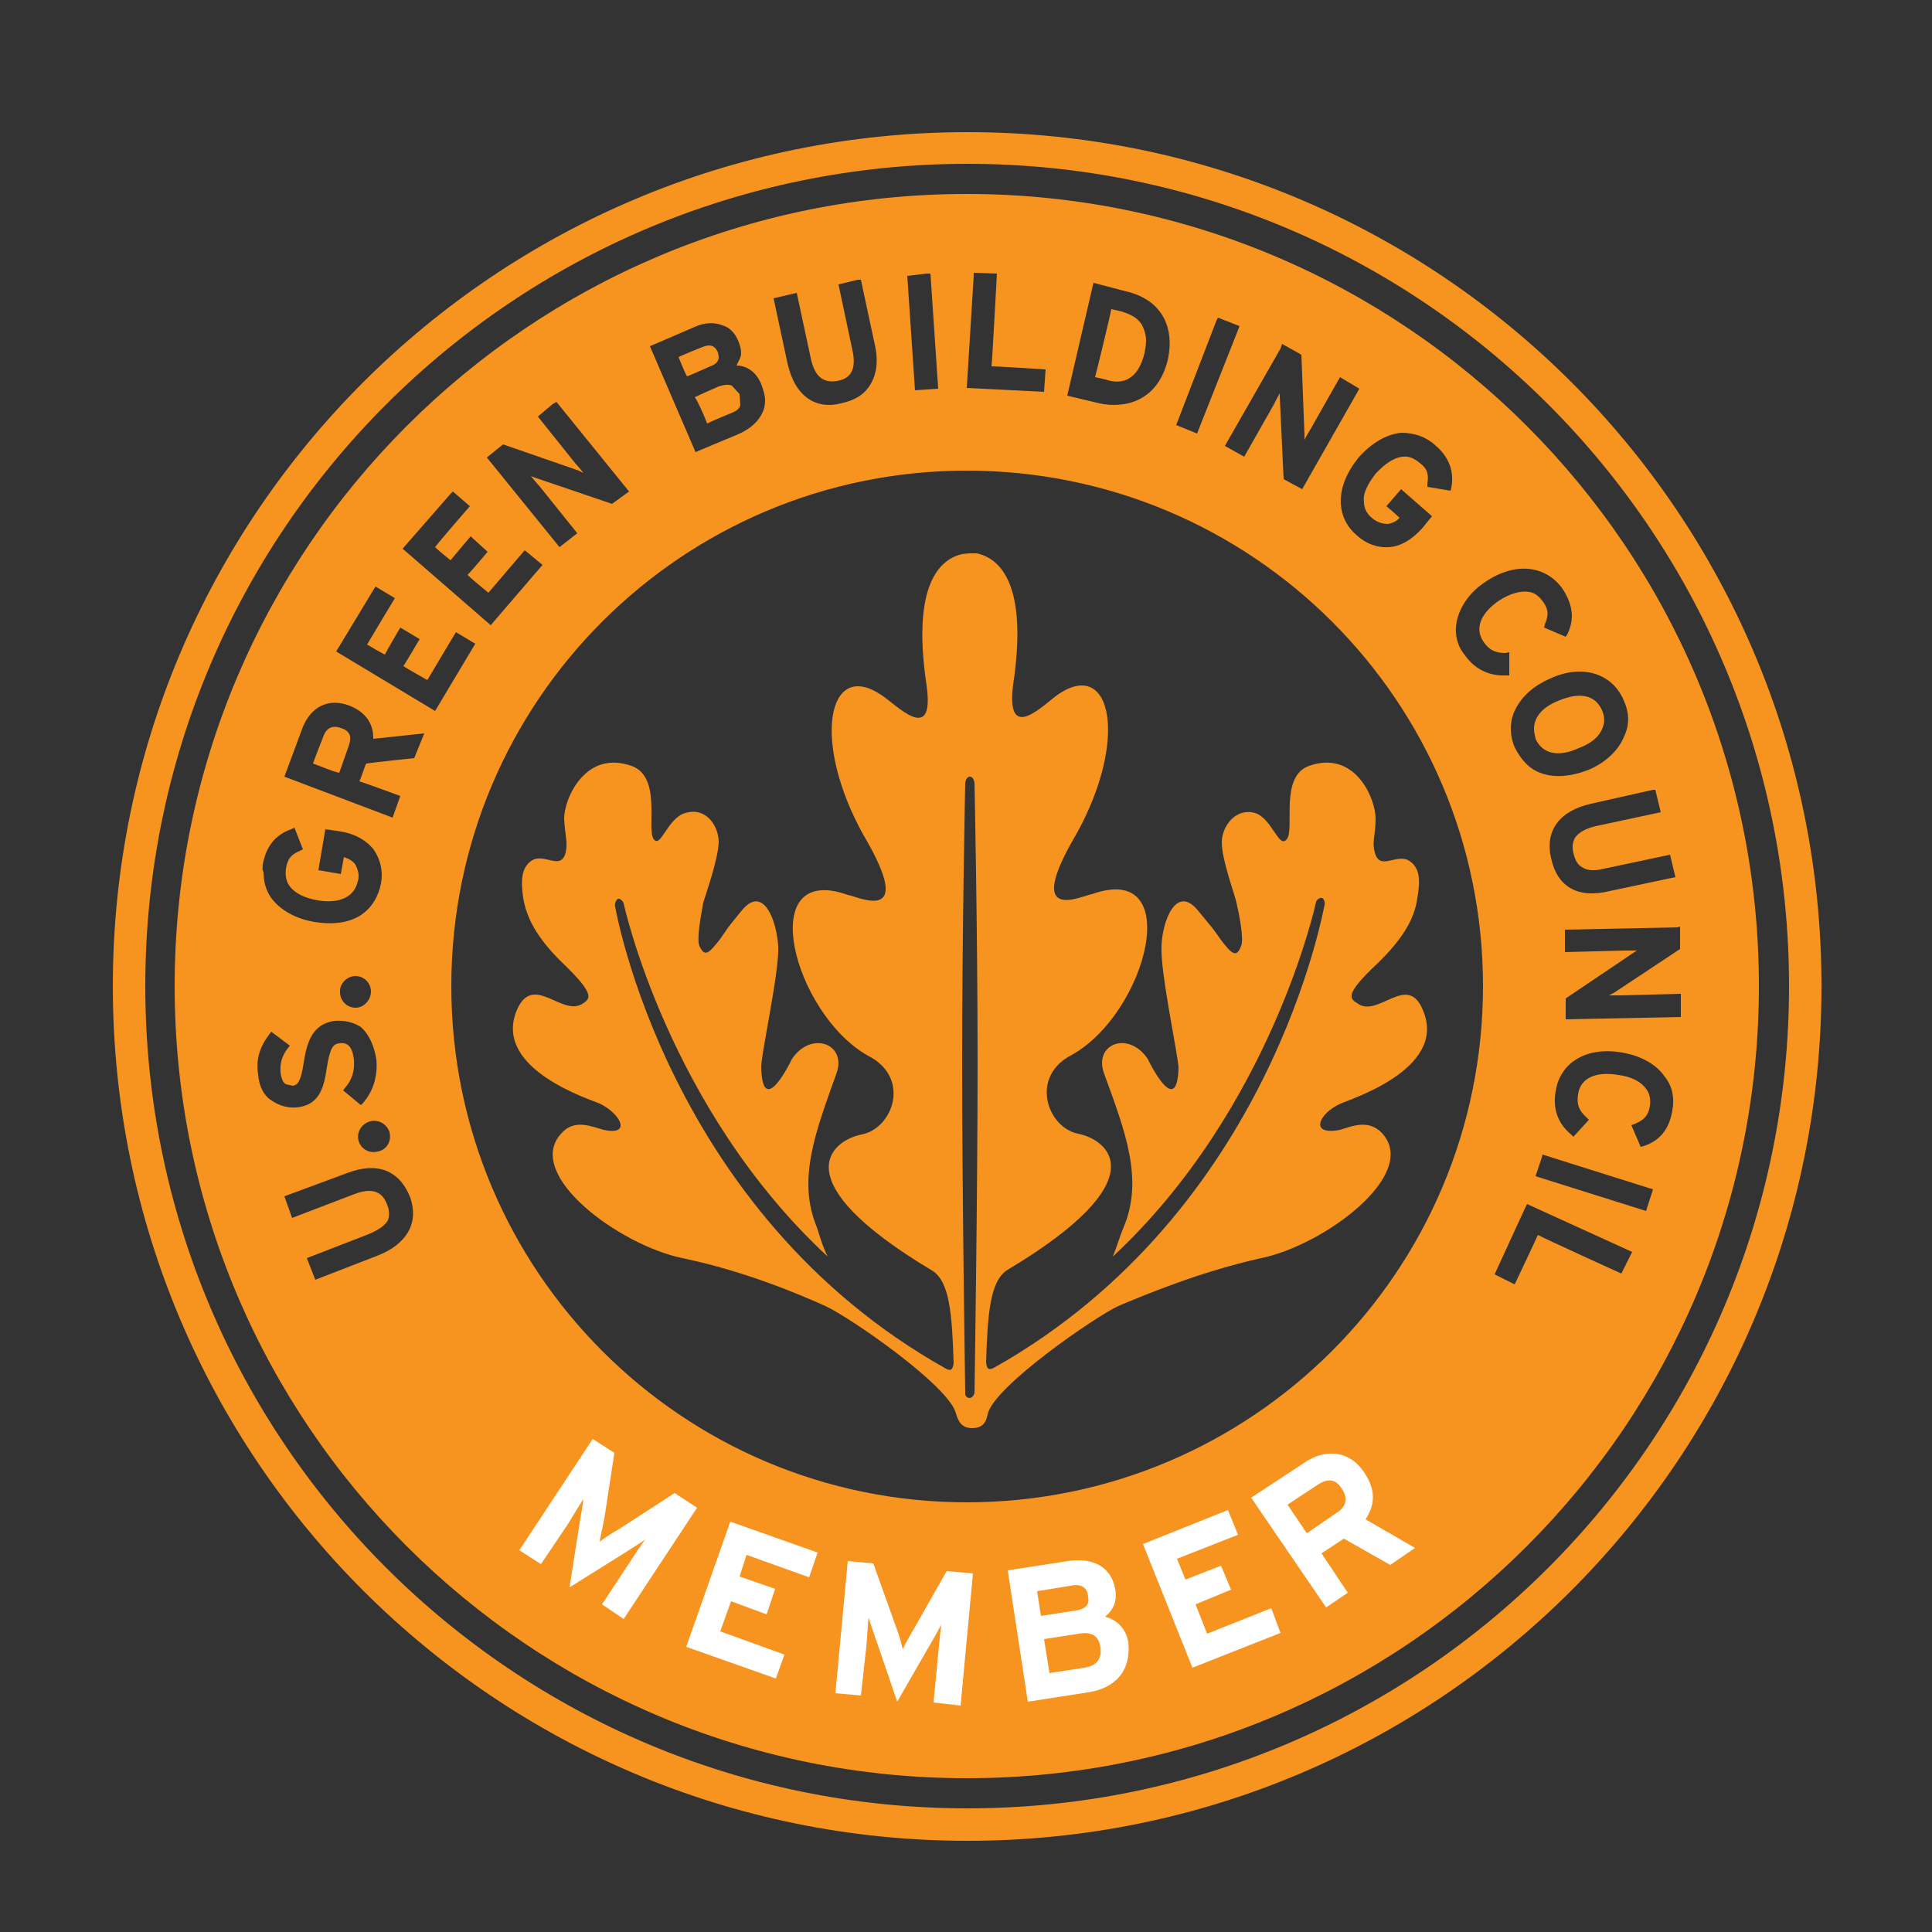 <?xml version="1.0" encoding="utf-8"?>
<!-- Generator: Adobe Illustrator 18.0.0, SVG Export Plug-In . SVG Version: 6.00 Build 0)  -->
<!DOCTYPE svg PUBLIC "-//W3C//DTD SVG 1.1//EN" "http://www.w3.org/Graphics/SVG/1.1/DTD/svg11.dtd">
<svg version="1.1" id="Layer_1" xmlns="http://www.w3.org/2000/svg" xmlns:xlink="http://www.w3.org/1999/xlink" x="0px" y="0px"
	 viewBox="0 0 250 250" enable-background="new 0 0 250 250" xml:space="preserve">
<rect x="0" y="0" width="250" height="250" fill="#333333" stroke="none"/>
<g>
	<path fill="#F79420" d="M91.5,54.8c0.8-0.4,3-1.3,3-1.3c0.8-0.3,1.2-0.6,1.3-1.1l-0.1-1.4l-1-1.1c-0.5-0.2-1-0.1-1.7,0.1
		c0,0-2.5,1.1-3.1,1.4C90.3,51.9,91.3,54.2,91.5,54.8L91.5,54.8z"/>
	<path fill="#F79420" d="M44.1,94.2c-1.1-0.4-1.9,0-2.3,1.2c0,0-1.1,2.8-1.3,3.4c0.6,0.2,2.7,1.1,3.4,1.2c0.2-0.6,1.2-3.4,1.2-3.4
		c0.1-0.3,0.2-0.6,0.2-0.9C45.4,95.1,45.1,94.5,44.1,94.2L44.1,94.2z"/>
	<path fill="#F79420" d="M198.5,94.3c0,0.4,0.1,0.8,0.2,1.3c0.9,2,3,2.4,5.6,1.2c1.6-0.6,2.7-1.5,3.1-2.7c0.3-0.7,0.2-1.5-0.1-2.2
		c-0.9-2-2.9-2.4-5.7-1.2C199.6,91.5,198.5,92.8,198.5,94.3L198.5,94.3z"/>
	<path fill="#F79420" d="M146.2,48.9c0.9-0.6,1.5-1.6,1.9-3.2c0.1-0.5,0.2-1.1,0.2-1.6c0-0.7-0.2-1.4-0.5-2
		c-0.5-0.9-1.4-1.4-2.7-1.8c0,0-0.8-0.2-1.3-0.3c-0.1,0.7-1.9,8.1-2.1,8.8c0.5,0.1,1.3,0.3,1.3,0.3
		C144.2,49.5,145.3,49.5,146.2,48.9L146.2,48.9z"/>
	<path fill="#F79420" d="M93,46.2c0-0.2-0.1-0.5-0.1-0.6c-0.4-0.9-1-1.1-2-0.7c0,0-2.5,1-3.1,1.3c0.2,0.5,0.8,2,1.1,2.5
		c0.8-0.3,3-1.3,3-1.3C92.8,47.1,93,46.6,93,46.2L93,46.2z"/>
	<path fill="#F79420" d="M125.2,234c-58.8,0-106.4-47.6-106.4-106.4c0-58.8,47.6-106.4,106.4-106.4c58.7,0,106.3,47.6,106.3,106.4
		C231.5,186.4,183.9,234,125.2,234L125.2,234z M125.2,17.1c-61.1,0-110.6,49.5-110.6,110.5c0,61.1,49.5,110.6,110.6,110.6
		c61,0,110.5-49.5,110.5-110.6C235.7,66.5,186.2,17.1,125.2,17.1L125.2,17.1z"/>
	<path fill="#F79420" d="M126.1,180.2c0,0-0.1,0.7-0.7,0.7c-0.6-0.1-0.5-0.7-0.5-0.7s-0.4-25.4-0.4-42.7c0-17.4,0.4-36.2,0.4-36.2
		s0.1-0.8,0.6-0.8c0.5,0,0.6,0.8,0.6,0.8s0.4,18.9,0.4,36.2C126.5,154.9,126.1,180.2,126.1,180.2L126.1,180.2z M173.5,142.8
		c1-0.5,13.7-4.4,10.7-11.9c-2-5.3-5.9,1-8.6-1.1c-1-0.6-1.5-1.2,2.4-4.9c3.9-3.7,5.1-6.4,5.4-8.7c0.4-2.2,0.4-4-1.2-4.9
		c-1.6-0.8-3.7,1.4-4.3-1c-0.4-1.4,0.1-2.1,0.1-4.4c0-2.5-2.6-8.9-8.6-6.8c-3.9,1.4-1.8,8.2-2.9,9.5c-1,1.3-1.9-2.7-4.1-3.4
		c-2.5-0.7-4.3,1.7-4.3,3.8c0,2.2,1.5,6.2,1.9,7.8c0.3,1.3,1,4.7,0.6,5.6c-0.6,1.6-1.2,1.1-2.7-0.9c-1.2-1.7-0.6-0.9-2.9-3.7
		c-2.8-3.4-4.6,1.4-4.7,4.6c-0.2,3.3,2.2,14.4,2.2,15.8c-0.2,6.7-3.9-1-4-1.2c-2.5-3.7-7.1-1.9-5.6,2c2.7,7.4,5.1,13.6,2.5,19.8
		c-0.4,0.9-0.8,2.3-1.4,3.8c20.6-19.2,26.3-45.9,26.3-45.9c0.1-0.3,0.5-0.6,0.8-0.5c0.2,0.1,0.4,0.6,0.3,0.9
		c-0.1,0.1-6.7,39.6-42.8,59.9c-0.8,0.4-0.9,0-1-0.7c0.2-6.3,0.5-10.6,2.8-12c19.4-11.6,13.1-16.8,9.1-17.6c-4-0.8-6.3-7.4-0.8-10.2
		c9.8-5.5,14.7-25.1,2.6-20.8c-1.1,0.1-9.1,4.2-2-7.8c6.7-12.1,4.6-22.7-2.3-18.1c-1.8,1.2-6.9,6.7-5.9-1.2c1.8-12-1.1-16.2-4.7-17
		c0,0-0.4,0-0.6,0h-0.3v0c-0.2,0-1,0.1-1,0.1c-3.5,0.8-6.4,5-4.6,17c1.1,7.9-4,2.4-5.9,1.2c-6.9-4.6-9,6-2.3,18.1
		c7.1,12-0.9,7.9-2,7.8c-12.1-4.3-7.1,15.3,2.6,20.8c5.6,2.8,3.3,9.4-0.8,10.2c-4,0.8-10.3,6,9.1,17.6c2.3,1.4,2.6,5.7,2.8,12
		c-0.1,0.7-0.3,1.1-1,0.7c-36.1-20.2-42.8-59.8-42.8-59.8c-0.1-0.3,0.1-0.9,0.4-1c0.2-0.1,0.7,0.4,0.7,0.6c0,0,5.7,26.5,26.4,45.7
		c-0.7-1.4-1.1-2.9-1.4-3.8c-2.6-6.2-0.1-12.5,2.5-19.8c1.5-3.9-3.2-5.7-5.7-2c-0.1,0.2-3.8,7.9-4,1.2c-0.1-1.5,2.4-12.6,2.2-15.8
		c-0.2-3.2-1.9-8-4.7-4.6c-2.3,2.8-1.6,2-2.8,3.7c-1.5,1.9-2,2.4-2.7,0.9c-0.4-1,0.3-4.4,0.5-5.6c0.5-1.6,1.9-5.6,2-7.8
		c0-2.2-1.7-4.6-4.3-3.8c-2.3,0.6-3.2,4.6-4.1,3.4c-1-1.3,1.1-8.1-2.9-9.5c-6-2.1-8.7,4.3-8.7,6.8c0.1,2.3,0.5,3,0.2,4.4
		c-0.6,2.4-2.7,0.1-4.3,1c-1.5,0.9-1.5,2.7-1.2,4.9c0.4,2.3,1.5,5,5.4,8.7c3.8,3.7,3.3,4.3,2.4,4.9c-2.7,2-6.6-4.2-8.7,1.1
		c-2.9,7.5,9.7,11.4,10.8,11.9c2.7,1.3,4.2,4.2,0.5,3.4c-1.5-0.4-3.8-1.5-5.5,0.5c-4.8,5.3,7.5,14.4,15.7,16.1
		c8.2,1.7,15.4,4.8,18.5,6.2c3.1,1.4,16,10.3,16.9,13.9c0.3,1.1,0.8,1.9,2.1,1.9c1.2,0,1.8-0.6,2-1.8c0.8-3.6,13.9-12.6,16.9-14
		c3.1-1.3,10.4-4.4,18.5-6.2c8.2-1.7,20.4-10.8,15.7-16.1c-1.8-2-4.1-0.9-5.5-0.5C169.3,147,170.7,144,173.5,142.8L173.5,142.8z"/>
	<path fill="#F79420" d="M216.4,143.7c-0.4,2.4-1.6,3.9-3.7,4.6l-0.4,0.1l-1.2-2.8l0.5-0.2c1.2-0.5,1.7-1.1,1.9-2.3
		c0.1-0.8,0-1.6-0.5-2.2c-0.6-0.9-1.9-1.6-3.6-1.8c-2.9-0.5-4.9,0.4-5.2,2.5c-0.2,1.3,0.1,2.1,1.1,3l0.3,0.3l-2,2.2l-0.3-0.3
		c-1.7-1.4-2.4-3.3-2-5.6c0.6-3.8,4.1-5.8,8.6-5c2.4,0.4,4.4,1.5,5.5,3.1C216.4,140.5,216.7,142.1,216.4,143.7L216.4,143.7z
		 M213,156.7l-14.3-4.5l0.8-2.4l0.1-0.4l14.3,4.5L213,156.7L213,156.7z M209.8,164.8c0,0-10.1-4.6-10.8-5c-0.3,0.7-3,6.4-3,6.4
		l-2.6-1.3l4-8.7l0.2-0.4l13.6,6.2L209.8,164.8L209.8,164.8z M125.1,194.4c-36.8,0-66.7-29.9-66.7-66.8c0-36.9,29.9-66.7,66.7-66.7
		c36.9,0,66.8,29.8,66.8,66.7C191.9,164.5,162,194.4,125.1,194.4L125.1,194.4z M43.5,84.3l4.9-8.1l0.2-0.3l2.5,1.5
		c0,0-3.2,5.3-3.6,6c0.5,0.3,1.7,1,2.3,1.3c0.3-0.6,2-3.5,2-3.5l2.5,1.5c0,0-1.7,2.9-2.1,3.5c0.6,0.4,2.6,1.5,3.1,1.8
		c0.4-0.7,3.7-6.2,3.7-6.2l2.5,1.5L56.3,92L43.5,84.3L43.5,84.3z M53.6,98.1c0,0-5.7,0.6-6.2,0.7c-0.2,0.3-0.6,1.7-0.9,2.3
		c0.7,0.2,5.3,1.9,5.3,1.9l-1,2.8l-14-5.3l2.3-6.2c1.1-2.9,3.4-4,6.1-3c2,0.8,3.1,2.2,3.1,4.2v0.1c0.9-0.1,6.6-0.7,6.6-0.7
		L53.6,98.1L53.6,98.1z M48.8,162.5l-8,3.1l-1.1-2.8l8-3.1c1.2-0.5,2.1-1.1,2.5-1.8c0.2-0.5,0.2-1.3-0.1-2c-0.4-1.1-1.3-2.5-4.2-1.4
		l-8.1,3.1l-1-2.8l8.1-3c3.9-1.5,6.8-0.4,8.2,3.2C54.2,158.2,52.7,161,48.8,162.5L48.8,162.5z M33.4,139c-0.3-1.9,0.2-3.5,1.4-5.1
		l0.3-0.4l2.4,1.8l-0.3,0.4c-0.7,0.9-1,1.9-0.9,3.1c0.1,0.7,0.3,1.3,0.7,1.5l0.9,0.2c0.5-0.1,1-0.3,1.4-3c0.4-2.6,1.1-5,4-5.4
		c1.3-0.1,2.5,0.2,3.4,0.8c1,0.9,1.7,2.3,2,4.2c0.2,2.1-0.4,4.1-1.7,5.6l-0.3,0.3l-2.3-1.9l0.3-0.4c0.9-1,1.2-2.3,1.1-3.5
		c-0.2-2.2-1.2-2.3-1.9-2.2c-0.8,0.1-1.2,0.6-1.6,3.1c-0.4,2.9-1.1,4.9-3.9,5.2c-1.1,0.1-2.2-0.2-3.1-0.8
		C34.2,141.9,33.5,140.6,33.4,139L33.4,139z M48,128.3c0,1.1-0.9,2.1-2,2.1c-1.1,0-2-0.9-2-2c-0.1-1.1,0.9-2.1,2-2.1
		C47.1,126.3,48,127.2,48,128.3L48,128.3z M50.4,146.5c0.3,1.2-0.4,2.3-1.5,2.5c-1.1,0.3-2.2-0.3-2.5-1.4c-0.3-1.1,0.4-2.2,1.5-2.5
		l0,0C49,144.8,50.1,145.5,50.4,146.5L50.4,146.5z M34,111.9c0.4-2.3,1.6-3.9,3.7-4.6l0.4-0.2l1.1,2.8l-0.4,0.2
		c-1.2,0.5-1.6,1.1-1.8,2.3c-0.1,0.9,0,1.6,0.5,2.3c0.7,0.9,1.9,1.5,3.6,1.8c2.9,0.5,4.8-0.5,5.2-2.5c0.1-0.2,0.1-0.5,0.1-0.7
		c0-0.5-0.2-1-0.4-1.4c-0.4-0.6-1-0.8-1.5-1c-0.1,0.6-0.4,2.2-0.4,2.2l-2.9-0.5l0.9-5.3l2,0.3c1.9,0.3,3.4,1.2,4.3,2.4
		c0.8,1.2,1.2,2.7,0.9,4.3c-0.3,1.6-1.1,3-2.3,3.9c-1.6,1.2-3.8,1.5-6.3,1.1c-2.4-0.4-4.4-1.5-5.6-3.1c-0.7-1-1-2.1-1-3.4
		C33.9,112.6,34,112.2,34,111.9L34,111.9z M58.3,63.9l0.3-0.3l2.2,1.9c0,0-4,4.6-4.5,5.3c0.4,0.4,1.5,1.3,2,1.7
		c0.4-0.5,2.6-3.1,2.6-3.1l2.2,2c0,0-2.1,2.5-2.6,3c0.5,0.5,2.2,1.9,2.7,2.3c0.5-0.6,4.7-5.5,4.7-5.5l2.3,1.9l-6.7,7.8L52.1,71
		L58.3,63.9L58.3,63.9z M65.1,57.5l9.8,3.4c0,0,0.4,0.2,0.6,0.3c-0.3-0.4-1.1-1.3-1.1-1.3l-4.8-6l1.9-1.6L72,52l9.4,11.6l-2.2,1.6
		l-10-3.4c0,0-0.3-0.1-0.5-0.2c0.2,0.3,1.1,1.3,1.1,1.3l4.9,6.1l-2.3,1.8l-9.4-11.6L65.1,57.5L65.1,57.5z M89.9,42.3
		c1.3-0.6,2.6-0.6,3.6-0.2c1,0.3,1.7,1.1,2.1,2.2c0.2,0.5,0.3,1,0.3,1.4c0,0.6-0.4,1.1-0.6,1.6c1.2,0,2.5,0.7,3.2,2.4
		c0.3,0.8,0.5,1.5,0.5,2.1c0,0.6-0.1,1.1-0.3,1.5c-0.5,1.2-1.6,2.2-3.2,2.9L90,58.5l-5.9-13.7L89.9,42.3L89.9,42.3z M103.1,37.9
		l1.8,8.4c0.5,2.4,1.6,3.3,3.4,3c1.2-0.2,2.7-0.9,2-4l-1.8-8.5l2.5-0.6l0.4,0l1.8,8.4c0.5,2.2,0.2,3.9-0.6,5.2c-0.8,1.3-2,2-3.8,2.4
		c-1.6,0.4-3,0.2-4.2-0.6c-1.3-0.9-2.2-2.4-2.7-4.6l-1.8-8.4L103.1,37.9L103.1,37.9z M119.9,35.4l0.5,0l1,14.9l-3,0.2l-1-14.8
		L119.9,35.4L119.9,35.4z M126,35.7l0-0.4l3,0.1c0,0-0.6,11.2-0.7,12c0.8,0,7,0.4,7,0.4l-0.2,2.9l-10-0.5L126,35.7L126,35.7z
		 M141.4,37l0.1-0.4l4.2,1.1c4.4,1,6.4,4.4,5.4,8.9c-1.3,5.3-5.5,6.3-8.8,5.6l-4.2-1L141.4,37L141.4,37z M157.4,41.5l0.2-0.4
		l2.8,1.1l-5.5,13.9l-2.7-1.1L157.4,41.5L157.4,41.5z M165.9,44.5l2.5,1.4l0.4,10.4c0,0,0,0.4,0,0.6c0.3-0.6,0.8-1.4,0.8-1.4
		l3.8-6.7l2.5,1.5l-7.4,13l-2.4-1.3l-0.5-10.7c0,0,0-0.3,0-0.4c-0.3,0.5-0.8,1.5-0.8,1.5l-3.8,6.7l-2.5-1.4l7.2-12.6L165.9,44.5
		L165.9,44.5z M185.7,57.6c1.8,1.5,2.5,3.4,2.1,5.5l-0.1,0.4l-3-0.5l0-0.4c0.2-1.2,0-2-1-2.7c-0.7-0.6-1.4-0.9-2.2-0.8
		c-1.1,0.1-2.3,0.9-3.5,2.2c-1,1.3-1.7,2.6-1.5,3.7c0,0.8,0.4,1.5,1,2c0.7,0.6,1.4,0.8,2.1,0.8c0.6-0.1,1.2-0.4,1.5-0.8
		c-0.4-0.4-1.7-1.5-1.7-1.5l1.9-2.2l4,3.5l-1.3,1.6c-1.3,1.4-2.7,2.3-4.3,2.4c-1.4,0.1-2.9-0.4-4.1-1.5c-1.3-1.1-2-2.5-2.1-4.1
		c-0.1-2,0.7-4,2.3-6c1.7-1.9,3.6-3,5.5-3.2C183,56,184.5,56.5,185.7,57.6L185.7,57.6z M188.5,80.4c0.4-1.9,1.7-3.8,3.7-5.1
		c3.8-2.6,7.8-2.2,10,0.9c1.3,2,1.6,3.9,0.6,5.9l-0.2,0.3l-2.8-1.2l0.1-0.4c0.5-1.2,0.5-1.9-0.2-2.9c-0.5-0.7-1.1-1.2-1.8-1.3
		c-1.1-0.2-2.5,0.2-3.9,1.1c-2.5,1.7-3.2,3.7-2,5.4c0.7,1,1.5,1.4,2.8,1.4l0.5-0.1v3l-0.4,0c-2.2,0.1-4.1-0.8-5.4-2.7
		C188.5,83.5,188.2,81.9,188.5,80.4L188.5,80.4z M210.1,90.6c0.7,1.5,0.8,3.1,0.1,4.6c-0.7,1.8-2.3,3.4-4.6,4.4
		c-2.3,0.9-4.5,1.1-6.3,0.4c-1.4-0.5-2.5-1.7-3.3-3.3c-0.6-1.4-0.7-3-0.1-4.5c0.8-1.9,2.4-3.4,4.7-4.4
		C204.7,85.9,208.6,87.1,210.1,90.6L210.1,90.6z M214.2,102.2l0.7,2.9l-8.4,1.8c-1.3,0.3-2.2,0.8-2.7,1.5c-0.3,0.6-0.4,1.2-0.2,2
		c0.2,0.8,0.5,1.5,1.1,1.8c0.7,0.5,1.7,0.5,2.9,0.2l8.5-1.8l0.7,2.9l-8.5,1.8c-4.1,1-6.8-0.5-7.6-4.3c-0.8-3.5,1.1-6.1,5.2-7l8-1.8
		L214.2,102.2L214.2,102.2z M217.4,119.9l0,2.9l-8.6,5.7c0,0-0.4,0.2-0.6,0.3c0.3,0,1.7,0,1.7,0l7.6-0.2l0,3l-14.9,0.3v-2.7l8.9-6
		c0,0,0.2-0.1,0.3-0.2c-0.3,0-1.6,0-1.6,0l-7.7,0.2l0-2.9L217,120L217.4,119.9L217.4,119.9z M125.1,25.1
		C68.5,25.1,22.6,71,22.6,127.6c0,56.6,45.9,102.5,102.5,102.5c56.6,0,102.5-45.9,102.5-102.5C227.6,71,181.7,25.1,125.1,25.1
		L125.1,25.1z"/>
	<g>
		<path fill="#FFFFFF" d="M77.9,207.6l3.5-5.3c0.5-0.8,1.7-2.6,2.1-3.1c-0.5,0.4-1.7,1.1-2.6,1.7l-7.2,4.5l1.3-8.3
			c0.2-1.1,0.4-2.4,0.5-3.1c-0.4,0.5-1.5,2.4-2,3.2l-3.5,5.2l-2.8-1.8l9.5-14.4l2.8,1.8l-1.3,8.5c-0.2,1-0.5,2.3-0.6,3
			c0.5-0.4,1.7-1.2,2.6-1.7l7.1-4.6l2.9,1.9l-9.5,14.4L77.9,207.6L77.9,207.6z"/>
		<polygon fill="#FFFFFF" points="88.8,213.1 94.5,196.9 105.8,200.9 104.7,204.1 96.6,201.2 95.7,204 100.3,205.6 99.2,208.9 
			94.6,207.2 93.2,211.1 101.5,214.1 100.4,217.2 88.8,213.1 		"/>
		<path fill="#FFFFFF" d="M120.8,220.3l0.6-6.3c0.1-0.9,0.3-3.1,0.4-3.8c-0.3,0.6-0.9,1.7-1.5,2.7l-4.2,7.3l-2.7-7.9
			c-0.4-1.1-0.8-2.3-1-3c-0.1,0.6-0.2,2.8-0.3,3.8l-0.7,6.3l-3.3-0.3l1.6-17.1l3.3,0.3l2.9,8.1c0.4,1,0.8,2.4,0.9,3
			c0.3-0.6,0.9-1.7,1.5-2.7l4.2-7.4l3.4,0.3l-1.6,17.1L120.8,220.3L120.8,220.3z"/>
		<path fill="#FFFFFF" d="M139.6,211.4l-4.5,0.7l0.7,4.4l4.5-0.7c1.6-0.2,2.3-1.2,2.1-2.6C142.2,211.7,141.3,211.1,139.6,211.4
			L139.6,211.4z M138.5,205.2l-4.3,0.7l0.5,3.2l4.5-0.7c1.4-0.2,1.8-0.9,1.6-1.8C140.7,205.4,139.9,204.9,138.5,205.2L138.5,205.2z
			 M140.7,219l-7.7,1.2l-2.6-17l7.8-1.2c3.3-0.5,5.6,0.8,6.1,3.6c0.3,1.5-0.2,2.7-1.3,3.6c1.5,0.4,2.7,1.5,3,3.3
			C146.4,216.2,144.3,218.5,140.7,219L140.7,219z"/>
		<polygon fill="#FFFFFF" points="154.3,215.8 147.9,199.8 158.9,195.4 160.2,198.6 152.3,201.7 153.4,204.4 158,202.6 159.3,205.7 
			154.7,207.6 156.2,211.4 164.5,208.1 165.7,211.3 154.3,215.8 		"/>
		<path fill="#FFFFFF" d="M170.4,192.2l-3.8,2.5l2.5,3.7l3.8-2.6c1.3-0.8,1.6-1.9,0.7-3.2C172.8,191.3,171.7,191.3,170.4,192.2
			L170.4,192.2z M179.9,202.5l-6-3.4L171,201l3.4,5.1l-2.8,1.9l-9.7-14.2l6.7-4.4c2.6-1.9,5.9-1.9,7.9,1.1c1.5,2.2,1.5,4.1,0.2,6.1
			l6.4,3.7L179.9,202.5L179.9,202.5z"/>
	</g>
</g>
</svg>
